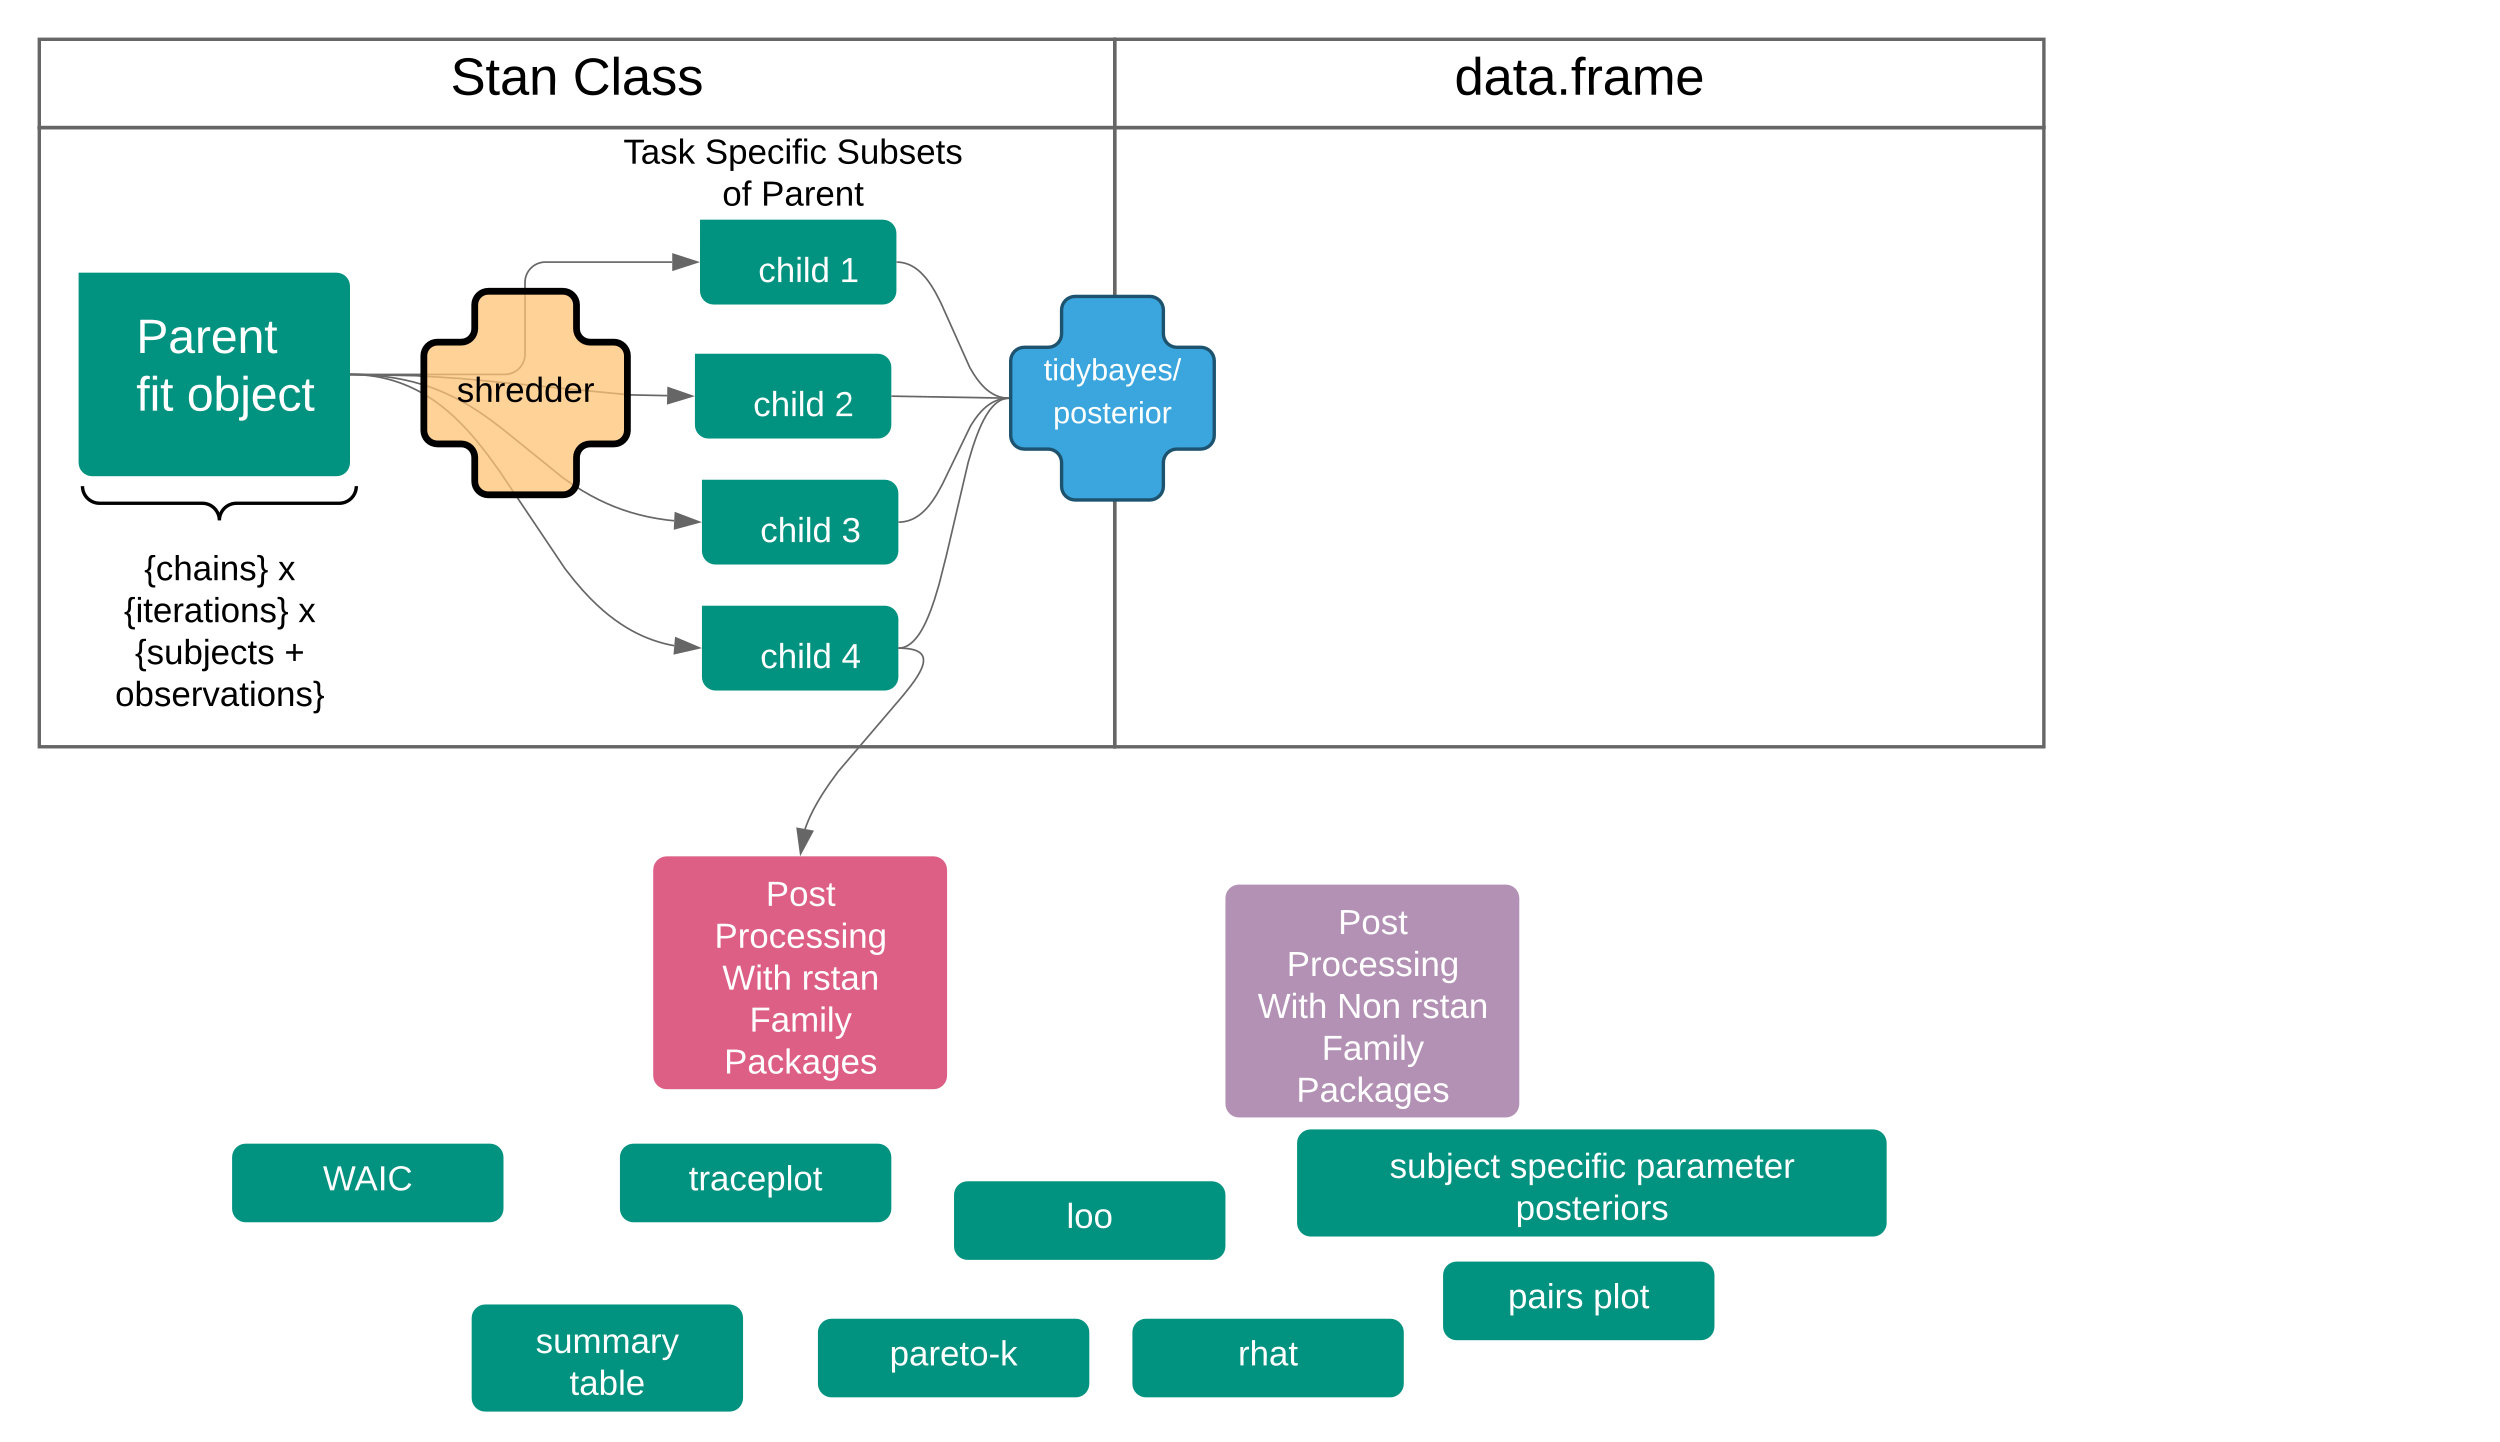 <svg xmlns="http://www.w3.org/2000/svg" xmlns:xlink="http://www.w3.org/1999/xlink" xmlns:lucid="lucid" width="1473.87" height="849.87"><g transform="translate(0 0)" lucid:page-tab-id="m-5o7ONTd-nK"><path d="M0 0h1473.87v849.87H0z" fill="#fff"/><path d="M23.17 75.22V23.17h634v52.05z" stroke="#666" stroke-width="2" fill-opacity="0"/><path d="M657.17 23.17h547.8v52.05h-547.8z" stroke="#666" stroke-width="2" fill-opacity="0"/><path d="M657.17 440.27h-634V75.22h634z" stroke="#666" stroke-width="2" fill="none"/><path d="M1204.96 75.22v365.05h-547.8V75.22z" stroke="#666" stroke-width="2" fill="none"/><use xlink:href="#a" transform="matrix(1,0,0,1,23.172,23.172) translate(242.475 32.675)"/><use xlink:href="#b" transform="matrix(1,0,0,1,23.172,23.172) translate(314.513 32.675)"/><use xlink:href="#c" transform="matrix(1,0,0,1,657.17,23.172) translate(200.332 32.675)"/><path d="M46.34 160.75h152c4.42 0 8 3.58 8 8v104c0 4.42-3.58 8-8 8h-144c-4.4 0-8-3.58-8-8zm16 0v120m-16-104h160" stroke="#000" stroke-opacity="0" stroke-width="2" fill="#019280"/><use xlink:href="#d" transform="matrix(1,0,0,1,67.345,181.75) translate(12.977 26.365)"/><use xlink:href="#e" transform="matrix(1,0,0,1,67.345,181.75) translate(12.977 60.351)"/><use xlink:href="#f" transform="matrix(1,0,0,1,67.345,181.75) translate(42.794 60.351)"/><g fill="none"><path d="M56.62 416.98c-4.42 0-8-3.58-8-8V294.6c0-4.4 3.58-8 8-8h145.45c4.42 0 8 3.6 8 8V409c0 4.42-3.58 8-8 8z"/><path d="M210.07 286.6c0 5.58-4.52 10.1-10.1 10.1h-60.54c-5.57 0-10.1 4.52-10.1 10.1 0-5.58-4.5-10.1-10.08-10.1H58.7c-5.56 0-10.08-4.52-10.08-10.1" stroke="#000" stroke-width="2"/></g><use xlink:href="#g" transform="matrix(1,0,0,1,53.62,321.88) translate(31.4 20.186)"/><use xlink:href="#h" transform="matrix(1,0,0,1,53.62,321.88) translate(110.301 20.186)"/><use xlink:href="#i" transform="matrix(1,0,0,1,53.62,321.88) translate(19.442 44.903)"/><use xlink:href="#h" transform="matrix(1,0,0,1,53.62,321.88) translate(122.259 44.903)"/><use xlink:href="#j" transform="matrix(1,0,0,1,53.62,321.88) translate(25.965 69.62)"/><use xlink:href="#k" transform="matrix(1,0,0,1,53.62,321.88) translate(114.02 69.62)"/><use xlink:href="#l" transform="matrix(1,0,0,1,53.62,321.88) translate(14.264 94.338)"/><path d="M136.83 682.25c0-4.42 3.58-8 8-8h144c4.42 0 8 3.58 8 8v30.34c0 4.4-3.58 8-8 8h-144c-4.42 0-8-3.6-8-8z" stroke="#000" stroke-opacity="0" stroke-width="2" fill="#019280"/><use xlink:href="#m" transform="matrix(1,0,0,1,141.828,679.249) translate(48.538 22.499)"/><path d="M365.48 682.25c0-4.42 3.58-8 8-8h144c4.42 0 8 3.58 8 8v30.34c0 4.4-3.58 8-8 8h-144c-4.42 0-8-3.6-8-8z" stroke="#000" stroke-opacity="0" stroke-width="2" fill="#019280"/><use xlink:href="#n" transform="matrix(1,0,0,1,370.479,679.249) translate(35.578 22.499)"/><path d="M667.6 785.46c0-4.42 3.57-8 8-8h144c4.4 0 8 3.58 8 8v30.34c0 4.42-3.6 8-8 8h-144c-4.43 0-8-3.58-8-8z" stroke="#000" stroke-opacity="0" stroke-width="2" fill="#019280"/><use xlink:href="#o" transform="matrix(1,0,0,1,672.585,782.456) translate(57.292 22.499)"/><path d="M482.2 785.46c0-4.42 3.6-8 8-8h144c4.42 0 8 3.58 8 8v30.34c0 4.42-3.58 8-8 8h-144c-4.4 0-8-3.58-8-8z" stroke="#000" stroke-opacity="0" stroke-width="2" fill="#019280"/><use xlink:href="#p" transform="matrix(1,0,0,1,487.206,782.456) translate(37.295 22.499)"/><path d="M562.45 704.42c0-4.42 3.58-8 8-8h144c4.42 0 8 3.58 8 8v30.35c0 4.4-3.58 8-8 8h-144c-4.42 0-8-3.6-8-8z" stroke="#000" stroke-opacity="0" stroke-width="2" fill="#019280"/><use xlink:href="#q" transform="matrix(1,0,0,1,567.45,701.422) translate(61.297 22.499)"/><path d="M850.76 751.77c0-4.42 3.58-8 8-8h144c4.42 0 8 3.58 8 8v30.34c0 4.43-3.58 8-8 8h-144c-4.42 0-8-3.57-8-8z" stroke="#000" stroke-opacity="0" stroke-width="2" fill="#019280"/><use xlink:href="#r" transform="matrix(1,0,0,1,855.757,748.766) translate(33.318 22.499)"/><use xlink:href="#s" transform="matrix(1,0,0,1,855.757,748.766) translate(83.554 22.499)"/><path d="M764.7 673.85c0-4.42 3.57-8 8-8h331.57c4.42 0 8 3.58 8 8V721c0 4.4-3.58 8-8 8H772.7c-4.43 0-8-3.6-8-8z" stroke="#000" stroke-opacity="0" stroke-width="2" fill="#019280"/><use xlink:href="#t" transform="matrix(1,0,0,1,769.687,670.851) translate(49.591 23.561)"/><use xlink:href="#u" transform="matrix(1,0,0,1,769.687,670.851) translate(120.481 23.561)"/><use xlink:href="#v" transform="matrix(1,0,0,1,769.687,670.851) translate(194.747 23.561)"/><use xlink:href="#w" transform="matrix(1,0,0,1,769.687,670.851) translate(123.885 48.278)"/><path d="M412.7 129.52h107.78c4.42 0 8 3.58 8 8v34c0 4.42-3.58 8-8 8h-99.8c-4.4 0-8-3.58-8-8zm11.57 0v50M412.7 141.1h115.78" stroke="#000" stroke-opacity="0" stroke-width="2" fill="#019280"/><use xlink:href="#x" transform="matrix(1,0,0,1,429.268,146.096) translate(17.805 20.186)"/><use xlink:href="#y" transform="matrix(1,0,0,1,429.268,146.096) translate(65.752 20.186)"/><path d="M409.7 208.55h107.78c4.42 0 8 3.58 8 8v34c0 4.42-3.58 8-8 8h-99.8c-4.4 0-8-3.58-8-8zm11.57 0v50m-11.58-38.42h115.78" stroke="#000" stroke-opacity="0" stroke-width="2" fill="#019280"/><use xlink:href="#x" transform="matrix(1,0,0,1,426.269,225.13) translate(17.805 20.186)"/><use xlink:href="#z" transform="matrix(1,0,0,1,426.269,225.13) translate(65.752 20.186)"/><path d="M413.83 282.83h107.8c4.4 0 8 3.58 8 8v34c0 4.42-3.6 8-8 8h-99.8c-4.42 0-8-3.58-8-8zm11.58 0v50m-11.57-38.42h115.8" stroke="#000" stroke-opacity="0" stroke-width="2" fill="#019280"/><use xlink:href="#x" transform="matrix(1,0,0,1,430.408,299.405) translate(17.805 20.186)"/><use xlink:href="#A" transform="matrix(1,0,0,1,430.408,299.405) translate(65.752 20.186)"/><path d="M347.6 75.95c0-4.42 3.57-8 8-8h224c4.4 0 8 3.58 8 8v47.14c0 4.4-3.6 8-8 8h-224c-4.43 0-8-3.6-8-8z" stroke="#000" stroke-opacity="0" stroke-width="2" fill="#fff" fill-opacity="0"/><use xlink:href="#B" transform="matrix(1,0,0,1,352.585,72.946) translate(14.958 23.561)"/><use xlink:href="#C" transform="matrix(1,0,0,1,352.585,72.946) translate(62.962 23.561)"/><use xlink:href="#D" transform="matrix(1,0,0,1,352.585,72.946) translate(140.661 23.561)"/><use xlink:href="#E" transform="matrix(1,0,0,1,352.585,72.946) translate(73.261 48.278)"/><use xlink:href="#F" transform="matrix(1,0,0,1,352.585,72.946) translate(96.147 48.278)"/><path d="M206.84 220.75h90.68c6.62 0 12-5.37 12-12v-42.23c0-6.63 5.37-12 12-12h74.8" stroke="#666" fill="none"/><path d="M206.86 221.25h-.52v-1h.52z" fill="#666"/><path d="M411.07 154.52l-14.26 4.63v-9.27z" stroke="#666" fill="#666"/><path d="M206.85 220.76l38.22.73 26.6 1.65 99.3 9.66 22.34.44" stroke="#666" fill="none"/><path d="M206.87 220.26l-.02 1h-.5v-1z" fill="#666"/><path d="M408.07 233.52l-14.35 4.36.18-9.27z" stroke="#666" fill="#666"/><path d="M206.85 220.76l6.9.14 6.77.43 6.26.65 5.83.86 5.5 1.05 5.2 1.2 5 1.4 4.86 1.58 4.73 1.76 4.68 1.97 4.7 2.23 4.8 2.5 5.03 2.9 5.42 3.45 6.18 4.3 8.1 6.16 34.67 28.06 6.18 4.3 5.42 3.44 5 2.9 4.8 2.5 4.72 2.22 4.68 1.98 4.74 1.76 4.84 1.57 5 1.4 5.22 1.22 5.5 1.04 5.82.86 4.07.42" stroke="#666" fill="none"/><path d="M206.87 220.26l-.02 1h-.5v-1z" fill="#666"/><path d="M412.2 307.75l-14.46 3.93.45-9.26z" stroke="#666" fill="#666"/><path d="M413.83 357.1h107.8c4.4 0 8 3.58 8 8v34c0 4.42-3.6 8-8 8h-99.8c-4.42 0-8-3.58-8-8zm11.58 0v50m-11.57-38.42h115.8" stroke="#000" stroke-opacity="0" stroke-width="2" fill="#019280"/><use xlink:href="#x" transform="matrix(1,0,0,1,430.408,373.681) translate(17.805 20.186)"/><use xlink:href="#G" transform="matrix(1,0,0,1,430.408,373.681) translate(65.752 20.186)"/><path d="M206.85 220.76l3.58.08 3.9.24 3.72.4 3.6.52 3.46.66 3.4.8 3.3.92 3.23 1.05 3.2 1.2 3.18 1.33 3.18 1.5 3.17 1.65 3.2 1.86 3.25 2.06 3.32 2.3 3.42 2.6 3.55 2.95 3.73 3.36 3.98 3.9 4.34 4.62 4.85 5.62 5.68 7.2 7.47 10.3 38.54 57.4 5.68 7.2 4.85 5.63 4.33 4.62 3.98 3.9 3.74 3.37 3.55 2.93 3.42 2.6 3.32 2.3 3.25 2.07 3.2 1.85 3.18 1.66 3.16 1.5 3.18 1.33 3.2 1.2 3.24 1.05 3.3.92 3.38.8 2.47.46" stroke="#666" fill="none"/><path d="M206.87 220.26l-.02 1h-.5v-1z" fill="#666"/><path d="M412.22 381.96l-14.62 3.36.82-9.23z" stroke="#666" fill="#666"/><path d="M530.12 382.1l1.86.05 1.83.12 1.47.15 1.18.17.97.18.82.2.7.18.58.2.52.18.45.2.4.18.34.18.32.2.28.17.26.18.23.17.2.18.2.17.2.18.15.17.15.18.14.17.13.18.12.18.1.2.12.17.1.2.08.2.08.2.07.2.06.2.06.24.04.23.04.24.04.27.02.28V389.78l-.03.36-.04.4-.08.43-.1.47-.14.53-.18.6-.24.7-.3.78-.42.92-.55 1.1-.75 1.36-1.03 1.7-1.5 2.27-2.34 3.2-4.18 5.25-38.42 45.02-5.23 7.2-3.85 5.77-2.96 4.87-2.32 4.2-1.84 3.7-1.47 3.3-1.18 2.98-.68 1.92" stroke="#666" fill="none"/><path d="M530.14 381.6l-.02 1h-.5v-1z" fill="#666"/><path d="M472 503.26l-2-14.86 9.1 1.65z" stroke="#666" fill="#666"/><path d="M528.98 154.53l.75.03 1.2.1 1.17.2 1.13.24 1.12.33 1.1.4 1.12.47 1.13.57 1.15.68 1.2.8 1.23.95 1.3 1.14 1.4 1.4 1.54 1.7 1.7 2.15 1.94 2.82 2.34 3.9 3.13 6.04 17.2 38.4 2.35 3.9 1.95 2.82 1.7 2.16 1.52 1.7 1.4 1.4 1.3 1.13 1.25.95 1.2.8 1.14.68 1.12.57 1.12.48 1.1.4 1.13.32 1.14.25 1.17.18 1.2.1.76.04" stroke="#666" fill="none"/><path d="M529 154.04l-.02 1-.5-.02v-1zM594.86 234.25v1h-.5v-1z" fill="#666"/><path d="M525.98 233.56l68.38 1.18" stroke="#666" fill="none"/><path d="M526 233.06l-.02 1h-.5v-1zM594.86 234.25v1h-.52l.02-1z" fill="#666"/><path d="M530.12 307.8l.95-.02 1.38-.14 1.34-.23 1.28-.3 1.28-.42 1.27-.5 1.27-.6 1.3-.74 1.34-.88 1.4-1.06 1.48-1.3 1.6-1.6 1.78-2.05 2.02-2.7 2.43-3.72 3.27-5.9 16.7-34.58 2.44-3.73 2.02-2.7 1.77-2.03 1.6-1.62 1.5-1.3 1.4-1.06 1.33-.88 1.3-.73 1.27-.6 1.27-.5 1.28-.4 1.3-.33 1.33-.23 1.38-.14.96-.03" stroke="#666" fill="none"/><path d="M530.15 308.3l-.53.03v-1l.5-.02zM594.86 235.25h-.5v-1h.5z" fill="#666"/><path d="M530.12 382.1l.4-.03.43-.05.44-.06.42-.1.43-.1.44-.1.42-.15.45-.16.45-.2.45-.2.47-.25.48-.28.5-.32.5-.35.54-.4.55-.47.6-.52.6-.6.67-.7.7-.8.74-.95.82-1.1.9-1.35.96-1.6 1.1-2 1.22-2.47 1.4-3.18 1.68-4.23 2.04-5.9 2.7-8.95 4.44-17.56 12.8-54.62 2.7-8.97 2.04-5.9 1.67-4.2 1.4-3.2 1.24-2.47 1.1-2 .97-1.6.9-1.33.8-1.12.75-.95.7-.8.65-.7.6-.6.6-.53.55-.46.53-.4.5-.35.5-.3.5-.3.46-.23.46-.22.45-.2.45-.15.44-.14.43-.12.43-.1.43-.08.43-.06.44-.05.4-.04" stroke="#666" fill="none"/><path d="M530.14 382.6h-.52v-1h.5zM594.86 235.25h-.5v-1h.5z" fill="#666"/><path d="M278.07 777.06c0-4.42 3.58-8 8-8h144c4.42 0 8 3.58 8 8v47.14c0 4.42-3.58 8-8 8h-144c-4.42 0-8-3.58-8-8z" stroke="#000" stroke-opacity="0" stroke-width="2" fill="#019280"/><g><use xlink:href="#H" transform="matrix(1,0,0,1,283.068,774.057) translate(32.746 23.561)"/><use xlink:href="#I" transform="matrix(1,0,0,1,283.068,774.057) translate(52.715 48.278)"/></g><path d="M595.86 212.75c0-4.42 3.58-8 8-8h14c4.42 0 8-3.58 8-8v-14c0-4.42 3.58-8 8-8h44c4.42 0 8 3.58 8 8v14c0 4.42 3.58 8 8 8h14c4.42 0 8 3.58 8 8v44c0 4.42-3.58 8-8 8h-14c-4.42 0-8 3.58-8 8v14c0 4.42-3.58 8-8 8h-44c-4.42 0-8-3.58-8-8v-14c0-4.42-3.58-8-8-8h-14c-4.42 0-8-3.58-8-8z" stroke="#1d536f" stroke-width="2" fill="#3aa6dd"/><g><use xlink:href="#J" transform="matrix(1,0,0,1,595.862,174.752) translate(19.473 49.428)"/><use xlink:href="#K" transform="matrix(1,0,0,1,595.862,174.752) translate(25.031 74.764)"/></g><path d="M249.88 209.72c0-4.4 3.58-8 8-8h14c4.42 0 8-3.58 8-8v-14c0-4.4 3.58-8 8-8h44c4.42 0 8 3.6 8 8v14c0 4.42 3.58 8 8 8h14c4.42 0 8 3.6 8 8v44c0 4.42-3.58 8-8 8h-14c-4.42 0-8 3.6-8 8v14c0 4.42-3.58 8-8 8h-44c-4.42 0-8-3.58-8-8v-14c0-4.4-3.58-8-8-8h-14c-4.42 0-8-3.58-8-8z" stroke="#000" stroke-width="4" fill="#ffc374" fill-opacity=".75"/><g><use xlink:href="#L" transform="matrix(1,0,0,1,249.879,171.723) translate(19.434 65.186)"/></g><path d="M385.1 512.85c0-4.42 3.58-8 8-8h157.25c4.42 0 8 3.58 8 8v121.3c0 4.4-3.58 8-8 8H393.1c-4.42 0-8-3.6-8-8z" stroke="#000" stroke-opacity="0" stroke-width="2" fill="#de5f85"/><g><use xlink:href="#M" transform="matrix(1,0,0,1,390.094,509.852) translate(61.402 24.186)"/><use xlink:href="#N" transform="matrix(1,0,0,1,390.094,509.852) translate(31.135 48.903)"/><use xlink:href="#O" transform="matrix(1,0,0,1,390.094,509.852) translate(35.741 73.62)"/><use xlink:href="#P" transform="matrix(1,0,0,1,390.094,509.852) translate(82.544 73.62)"/><use xlink:href="#Q" transform="matrix(1,0,0,1,390.094,509.852) translate(51.79 98.338)"/><use xlink:href="#R" transform="matrix(1,0,0,1,390.094,509.852) translate(36.8 123.055)"/></g><path d="M722.45 529.5c0-4.4 3.58-8 8-8H887.7c4.43 0 8 3.6 8 8v121.3c0 4.42-3.57 8-8 8H730.46c-4.42 0-8-3.58-8-8z" stroke="#000" stroke-opacity="0" stroke-width="2" fill="#b391b5"/><g><use xlink:href="#M" transform="matrix(1,0,0,1,727.45,526.507) translate(61.402 24.186)"/><use xlink:href="#N" transform="matrix(1,0,0,1,727.45,526.507) translate(31.135 48.903)"/><use xlink:href="#O" transform="matrix(1,0,0,1,727.45,526.507) translate(14.028 73.62)"/><use xlink:href="#S" transform="matrix(1,0,0,1,727.45,526.507) translate(60.83 73.62)"/><use xlink:href="#P" transform="matrix(1,0,0,1,727.45,526.507) translate(104.257 73.62)"/><use xlink:href="#Q" transform="matrix(1,0,0,1,727.45,526.507) translate(51.79 98.338)"/><use xlink:href="#R" transform="matrix(1,0,0,1,727.45,526.507) translate(36.8 123.055)"/></g><defs><path d="M185-189c-5-48-123-54-124 2 14 75 158 14 163 119 3 78-121 87-175 55-17-10-28-26-33-46l33-7c5 56 141 63 141-1 0-78-155-14-162-118-5-82 145-84 179-34 5 7 8 16 11 25" id="T"/><path d="M59-47c-2 24 18 29 38 22v24C64 9 27 4 27-40v-127H5v-23h24l9-43h21v43h35v23H59v120" id="U"/><path d="M141-36C126-15 110 5 73 4 37 3 15-17 15-53c-1-64 63-63 125-63 3-35-9-54-41-54-24 1-41 7-42 31l-33-3c5-37 33-52 76-52 45 0 72 20 72 64v82c-1 20 7 32 28 27v20c-31 9-61-2-59-35zM48-53c0 20 12 33 32 33 41-3 63-29 60-74-43 2-92-5-92 41" id="V"/><path d="M117-194c89-4 53 116 60 194h-32v-121c0-31-8-49-39-48C34-167 62-67 57 0H25l-1-190h30c1 10-1 24 2 32 11-22 29-35 61-36" id="W"/><g id="a"><use transform="matrix(0.086,0,0,0.086,0,0)" xlink:href="#T"/><use transform="matrix(0.086,0,0,0.086,20.582,0)" xlink:href="#U"/><use transform="matrix(0.086,0,0,0.086,29.158,0)" xlink:href="#V"/><use transform="matrix(0.086,0,0,0.086,46.31,0)" xlink:href="#W"/></g><path d="M212-179c-10-28-35-45-73-45-59 0-87 40-87 99 0 60 29 101 89 101 43 0 62-24 78-52l27 14C228-24 195 4 139 4 59 4 22-46 18-125c-6-104 99-153 187-111 19 9 31 26 39 46" id="X"/><path d="M24 0v-261h32V0H24" id="Y"/><path d="M135-143c-3-34-86-38-87 0 15 53 115 12 119 90S17 21 10-45l28-5c4 36 97 45 98 0-10-56-113-15-118-90-4-57 82-63 122-42 12 7 21 19 24 35" id="Z"/><g id="b"><use transform="matrix(0.086,0,0,0.086,0,0)" xlink:href="#X"/><use transform="matrix(0.086,0,0,0.086,22.212,0)" xlink:href="#Y"/><use transform="matrix(0.086,0,0,0.086,28.987,0)" xlink:href="#V"/><use transform="matrix(0.086,0,0,0.086,46.139,0)" xlink:href="#Z"/><use transform="matrix(0.086,0,0,0.086,61.576,0)" xlink:href="#Z"/></g><path d="M85-194c31 0 48 13 60 33l-1-100h32l1 261h-30c-2-10 0-23-3-31C134-8 116 4 85 4 32 4 16-35 15-94c0-66 23-100 70-100zm9 24c-40 0-46 34-46 75 0 40 6 74 45 74 42 0 51-32 51-76 0-42-9-74-50-73" id="aa"/><path d="M33 0v-38h34V0H33" id="ab"/><path d="M101-234c-31-9-42 10-38 44h38v23H63V0H32v-167H5v-23h27c-7-52 17-82 69-68v24" id="ac"/><path d="M114-163C36-179 61-72 57 0H25l-1-190h30c1 12-1 29 2 39 6-27 23-49 58-41v29" id="ad"/><path d="M210-169c-67 3-38 105-44 169h-31v-121c0-29-5-50-35-48C34-165 62-65 56 0H25l-1-190h30c1 10-1 24 2 32 10-44 99-50 107 0 11-21 27-35 58-36 85-2 47 119 55 194h-31v-121c0-29-5-49-35-48" id="ae"/><path d="M100-194c63 0 86 42 84 106H49c0 40 14 67 53 68 26 1 43-12 49-29l28 8c-11 28-37 45-77 45C44 4 14-33 15-96c1-61 26-98 85-98zm52 81c6-60-76-77-97-28-3 7-6 17-6 28h103" id="af"/><g id="c"><use transform="matrix(0.086,0,0,0.086,0,0)" xlink:href="#aa"/><use transform="matrix(0.086,0,0,0.086,17.152,0)" xlink:href="#V"/><use transform="matrix(0.086,0,0,0.086,34.304,0)" xlink:href="#U"/><use transform="matrix(0.086,0,0,0.086,42.88,0)" xlink:href="#V"/><use transform="matrix(0.086,0,0,0.086,60.032,0)" xlink:href="#ab"/><use transform="matrix(0.086,0,0,0.086,68.608,0)" xlink:href="#ac"/><use transform="matrix(0.086,0,0,0.086,77.184,0)" xlink:href="#ad"/><use transform="matrix(0.086,0,0,0.086,87.389,0)" xlink:href="#V"/><use transform="matrix(0.086,0,0,0.086,104.541,0)" xlink:href="#ae"/><use transform="matrix(0.086,0,0,0.086,130.183,0)" xlink:href="#af"/></g><path fill="#fff" d="M30-248c87 1 191-15 191 75 0 78-77 80-158 76V0H30v-248zm33 125c57 0 124 11 124-50 0-59-68-47-124-48v98" id="ag"/><path fill="#fff" d="M141-36C126-15 110 5 73 4 37 3 15-17 15-53c-1-64 63-63 125-63 3-35-9-54-41-54-24 1-41 7-42 31l-33-3c5-37 33-52 76-52 45 0 72 20 72 64v82c-1 20 7 32 28 27v20c-31 9-61-2-59-35zM48-53c0 20 12 33 32 33 41-3 63-29 60-74-43 2-92-5-92 41" id="ah"/><path fill="#fff" d="M114-163C36-179 61-72 57 0H25l-1-190h30c1 12-1 29 2 39 6-27 23-49 58-41v29" id="ai"/><path fill="#fff" d="M100-194c63 0 86 42 84 106H49c0 40 14 67 53 68 26 1 43-12 49-29l28 8c-11 28-37 45-77 45C44 4 14-33 15-96c1-61 26-98 85-98zm52 81c6-60-76-77-97-28-3 7-6 17-6 28h103" id="aj"/><path fill="#fff" d="M117-194c89-4 53 116 60 194h-32v-121c0-31-8-49-39-48C34-167 62-67 57 0H25l-1-190h30c1 10-1 24 2 32 11-22 29-35 61-36" id="ak"/><path fill="#fff" d="M59-47c-2 24 18 29 38 22v24C64 9 27 4 27-40v-127H5v-23h24l9-43h21v43h35v23H59v120" id="al"/><g id="d"><use transform="matrix(0.079,0,0,0.079,0,0)" xlink:href="#ag"/><use transform="matrix(0.079,0,0,0.079,18.881,0)" xlink:href="#ah"/><use transform="matrix(0.079,0,0,0.079,34.615,0)" xlink:href="#ai"/><use transform="matrix(0.079,0,0,0.079,43.977,0)" xlink:href="#aj"/><use transform="matrix(0.079,0,0,0.079,59.712,0)" xlink:href="#ak"/><use transform="matrix(0.079,0,0,0.079,75.446,0)" xlink:href="#al"/></g><path fill="#fff" d="M101-234c-31-9-42 10-38 44h38v23H63V0H32v-167H5v-23h27c-7-52 17-82 69-68v24" id="am"/><path fill="#fff" d="M24-231v-30h32v30H24zM24 0v-190h32V0H24" id="an"/><g id="e"><use transform="matrix(0.079,0,0,0.079,0,0)" xlink:href="#am"/><use transform="matrix(0.079,0,0,0.079,7.867,0)" xlink:href="#an"/><use transform="matrix(0.079,0,0,0.079,14.082,0)" xlink:href="#al"/></g><path fill="#fff" d="M100-194c62-1 85 37 85 99 1 63-27 99-86 99S16-35 15-95c0-66 28-99 85-99zM99-20c44 1 53-31 53-75 0-43-8-75-51-75s-53 32-53 75 10 74 51 75" id="ao"/><path fill="#fff" d="M115-194c53 0 69 39 70 98 0 66-23 100-70 100C84 3 66-7 56-30L54 0H23l1-261h32v101c10-23 28-34 59-34zm-8 174c40 0 45-34 45-75 0-40-5-75-45-74-42 0-51 32-51 76 0 43 10 73 51 73" id="ap"/><path fill="#fff" d="M24-231v-30h32v30H24zM-9 49c24 4 33-6 33-30v-209h32V24c2 40-23 58-65 49V49" id="aq"/><path fill="#fff" d="M96-169c-40 0-48 33-48 73s9 75 48 75c24 0 41-14 43-38l32 2c-6 37-31 61-74 61-59 0-76-41-82-99-10-93 101-131 147-64 4 7 5 14 7 22l-32 3c-4-21-16-35-41-35" id="ar"/><g id="f"><use transform="matrix(0.079,0,0,0.079,0,0)" xlink:href="#ao"/><use transform="matrix(0.079,0,0,0.079,15.734,0)" xlink:href="#ap"/><use transform="matrix(0.079,0,0,0.079,31.469,0)" xlink:href="#aq"/><use transform="matrix(0.079,0,0,0.079,37.684,0)" xlink:href="#aj"/><use transform="matrix(0.079,0,0,0.079,53.418,0)" xlink:href="#ar"/><use transform="matrix(0.079,0,0,0.079,67.579,0)" xlink:href="#al"/></g><path d="M39-94c74 12-11 154 75 146v23c-44 4-70-10-70-52C44-23 55-84 6-82v-22c81 4-7-162 84-157h24v23c-82-15-2 131-75 144" id="as"/><path d="M96-169c-40 0-48 33-48 73s9 75 48 75c24 0 41-14 43-38l32 2c-6 37-31 61-74 61-59 0-76-41-82-99-10-93 101-131 147-64 4 7 5 14 7 22l-32 3c-4-21-16-35-41-35" id="at"/><path d="M106-169C34-169 62-67 57 0H25v-261h32l-1 103c12-21 28-36 61-36 89 0 53 116 60 194h-32v-121c2-32-8-49-39-48" id="au"/><path d="M24-231v-30h32v30H24zM24 0v-190h32V0H24" id="av"/><path d="M76-40C78 24 84 88 6 75V52C86 64 9-79 80-94c-40-6-34-59-34-106 1-29-11-41-40-38v-23c44-4 70 10 70 52 0 47-12 108 38 105v22c-26 1-39 14-38 42" id="aw"/><g id="g"><use transform="matrix(0.057,0,0,0.057,0,0)" xlink:href="#as"/><use transform="matrix(0.057,0,0,0.057,6.866,0)" xlink:href="#at"/><use transform="matrix(0.057,0,0,0.057,17.165,0)" xlink:href="#au"/><use transform="matrix(0.057,0,0,0.057,28.608,0)" xlink:href="#V"/><use transform="matrix(0.057,0,0,0.057,40.051,0)" xlink:href="#av"/><use transform="matrix(0.057,0,0,0.057,44.571,0)" xlink:href="#W"/><use transform="matrix(0.057,0,0,0.057,56.014,0)" xlink:href="#Z"/><use transform="matrix(0.057,0,0,0.057,66.313,0)" xlink:href="#aw"/></g><path d="M141 0L90-78 38 0H4l68-98-65-92h35l48 74 47-74h35l-64 92 68 98h-35" id="ax"/><use transform="matrix(0.057,0,0,0.057,0,0)" xlink:href="#ax" id="h"/><path d="M100-194c62-1 85 37 85 99 1 63-27 99-86 99S16-35 15-95c0-66 28-99 85-99zM99-20c44 1 53-31 53-75 0-43-8-75-51-75s-53 32-53 75 10 74 51 75" id="ay"/><g id="i"><use transform="matrix(0.057,0,0,0.057,0,0)" xlink:href="#as"/><use transform="matrix(0.057,0,0,0.057,6.866,0)" xlink:href="#av"/><use transform="matrix(0.057,0,0,0.057,11.386,0)" xlink:href="#U"/><use transform="matrix(0.057,0,0,0.057,17.107,0)" xlink:href="#af"/><use transform="matrix(0.057,0,0,0.057,28.551,0)" xlink:href="#ad"/><use transform="matrix(0.057,0,0,0.057,35.359,0)" xlink:href="#V"/><use transform="matrix(0.057,0,0,0.057,46.802,0)" xlink:href="#U"/><use transform="matrix(0.057,0,0,0.057,52.524,0)" xlink:href="#av"/><use transform="matrix(0.057,0,0,0.057,57.044,0)" xlink:href="#ay"/><use transform="matrix(0.057,0,0,0.057,68.487,0)" xlink:href="#W"/><use transform="matrix(0.057,0,0,0.057,79.93,0)" xlink:href="#Z"/><use transform="matrix(0.057,0,0,0.057,90.229,0)" xlink:href="#aw"/></g><path d="M84 4C-5 8 30-112 23-190h32v120c0 31 7 50 39 49 72-2 45-101 50-169h31l1 190h-30c-1-10 1-25-2-33-11 22-28 36-60 37" id="az"/><path d="M115-194c53 0 69 39 70 98 0 66-23 100-70 100C84 3 66-7 56-30L54 0H23l1-261h32v101c10-23 28-34 59-34zm-8 174c40 0 45-34 45-75 0-40-5-75-45-74-42 0-51 32-51 76 0 43 10 73 51 73" id="aA"/><path d="M24-231v-30h32v30H24zM-9 49c24 4 33-6 33-30v-209h32V24c2 40-23 58-65 49V49" id="aB"/><g id="j"><use transform="matrix(0.057,0,0,0.057,0,0)" xlink:href="#as"/><use transform="matrix(0.057,0,0,0.057,6.866,0)" xlink:href="#Z"/><use transform="matrix(0.057,0,0,0.057,17.165,0)" xlink:href="#az"/><use transform="matrix(0.057,0,0,0.057,28.608,0)" xlink:href="#aA"/><use transform="matrix(0.057,0,0,0.057,40.051,0)" xlink:href="#aB"/><use transform="matrix(0.057,0,0,0.057,44.571,0)" xlink:href="#af"/><use transform="matrix(0.057,0,0,0.057,56.014,0)" xlink:href="#at"/><use transform="matrix(0.057,0,0,0.057,66.313,0)" xlink:href="#U"/><use transform="matrix(0.057,0,0,0.057,72.034,0)" xlink:href="#Z"/></g><path d="M118-107v75H92v-75H18v-26h74v-75h26v75h74v26h-74" id="aC"/><use transform="matrix(0.057,0,0,0.057,0,0)" xlink:href="#aC" id="k"/><path d="M108 0H70L1-190h34L89-25l56-165h34" id="aD"/><g id="l"><use transform="matrix(0.057,0,0,0.057,0,0)" xlink:href="#ay"/><use transform="matrix(0.057,0,0,0.057,11.443,0)" xlink:href="#aA"/><use transform="matrix(0.057,0,0,0.057,22.886,0)" xlink:href="#Z"/><use transform="matrix(0.057,0,0,0.057,33.185,0)" xlink:href="#af"/><use transform="matrix(0.057,0,0,0.057,44.628,0)" xlink:href="#ad"/><use transform="matrix(0.057,0,0,0.057,51.437,0)" xlink:href="#aD"/><use transform="matrix(0.057,0,0,0.057,61.736,0)" xlink:href="#V"/><use transform="matrix(0.057,0,0,0.057,73.179,0)" xlink:href="#U"/><use transform="matrix(0.057,0,0,0.057,78.9,0)" xlink:href="#av"/><use transform="matrix(0.057,0,0,0.057,83.42,0)" xlink:href="#ay"/><use transform="matrix(0.057,0,0,0.057,94.864,0)" xlink:href="#W"/><use transform="matrix(0.057,0,0,0.057,106.307,0)" xlink:href="#Z"/><use transform="matrix(0.057,0,0,0.057,116.605,0)" xlink:href="#aw"/></g><path fill="#fff" d="M266 0h-40l-56-210L115 0H75L2-248h35L96-30l15-64 43-154h32l59 218 59-218h35" id="aE"/><path fill="#fff" d="M205 0l-28-72H64L36 0H1l101-248h38L239 0h-34zm-38-99l-47-123c-12 45-31 82-46 123h93" id="aF"/><path fill="#fff" d="M33 0v-248h34V0H33" id="aG"/><path fill="#fff" d="M212-179c-10-28-35-45-73-45-59 0-87 40-87 99 0 60 29 101 89 101 43 0 62-24 78-52l27 14C228-24 195 4 139 4 59 4 22-46 18-125c-6-104 99-153 187-111 19 9 31 26 39 46" id="aH"/><g id="m"><use transform="matrix(0.057,0,0,0.057,0,0)" xlink:href="#aE"/><use transform="matrix(0.057,0,0,0.057,18.652,0)" xlink:href="#aF"/><use transform="matrix(0.057,0,0,0.057,32.384,0)" xlink:href="#aG"/><use transform="matrix(0.057,0,0,0.057,38.106,0)" xlink:href="#aH"/></g><path fill="#fff" d="M115-194c55 1 70 41 70 98S169 2 115 4C84 4 66-9 55-30l1 105H24l-1-265h31l2 30c10-21 28-34 59-34zm-8 174c40 0 45-34 45-75s-6-73-45-74c-42 0-51 32-51 76 0 43 10 73 51 73" id="aI"/><path fill="#fff" d="M24 0v-261h32V0H24" id="aJ"/><g id="n"><use transform="matrix(0.057,0,0,0.057,0,0)" xlink:href="#al"/><use transform="matrix(0.057,0,0,0.057,5.722,0)" xlink:href="#ai"/><use transform="matrix(0.057,0,0,0.057,12.53,0)" xlink:href="#ah"/><use transform="matrix(0.057,0,0,0.057,23.973,0)" xlink:href="#ar"/><use transform="matrix(0.057,0,0,0.057,34.272,0)" xlink:href="#aj"/><use transform="matrix(0.057,0,0,0.057,45.715,0)" xlink:href="#aI"/><use transform="matrix(0.057,0,0,0.057,57.158,0)" xlink:href="#aJ"/><use transform="matrix(0.057,0,0,0.057,61.678,0)" xlink:href="#ao"/><use transform="matrix(0.057,0,0,0.057,73.122,0)" xlink:href="#al"/></g><path fill="#fff" d="M106-169C34-169 62-67 57 0H25v-261h32l-1 103c12-21 28-36 61-36 89 0 53 116 60 194h-32v-121c2-32-8-49-39-48" id="aK"/><g id="o"><use transform="matrix(0.057,0,0,0.057,0,0)" xlink:href="#ai"/><use transform="matrix(0.057,0,0,0.057,6.809,0)" xlink:href="#aK"/><use transform="matrix(0.057,0,0,0.057,18.252,0)" xlink:href="#ah"/><use transform="matrix(0.057,0,0,0.057,29.695,0)" xlink:href="#al"/></g><path fill="#fff" d="M16-82v-28h88v28H16" id="aL"/><path fill="#fff" d="M143 0L79-87 56-68V0H24v-261h32v163l83-92h37l-77 82L181 0h-38" id="aM"/><g id="p"><use transform="matrix(0.057,0,0,0.057,0,0)" xlink:href="#aI"/><use transform="matrix(0.057,0,0,0.057,11.443,0)" xlink:href="#ah"/><use transform="matrix(0.057,0,0,0.057,22.886,0)" xlink:href="#ai"/><use transform="matrix(0.057,0,0,0.057,29.695,0)" xlink:href="#aj"/><use transform="matrix(0.057,0,0,0.057,41.138,0)" xlink:href="#al"/><use transform="matrix(0.057,0,0,0.057,46.86,0)" xlink:href="#ao"/><use transform="matrix(0.057,0,0,0.057,58.303,0)" xlink:href="#aL"/><use transform="matrix(0.057,0,0,0.057,65.111,0)" xlink:href="#aM"/></g><g id="q"><use transform="matrix(0.057,0,0,0.057,0,0)" xlink:href="#aJ"/><use transform="matrix(0.057,0,0,0.057,4.52,0)" xlink:href="#ao"/><use transform="matrix(0.057,0,0,0.057,15.963,0)" xlink:href="#ao"/></g><path fill="#fff" d="M135-143c-3-34-86-38-87 0 15 53 115 12 119 90S17 21 10-45l28-5c4 36 97 45 98 0-10-56-113-15-118-90-4-57 82-63 122-42 12 7 21 19 24 35" id="aN"/><g id="r"><use transform="matrix(0.057,0,0,0.057,0,0)" xlink:href="#aI"/><use transform="matrix(0.057,0,0,0.057,11.443,0)" xlink:href="#ah"/><use transform="matrix(0.057,0,0,0.057,22.886,0)" xlink:href="#an"/><use transform="matrix(0.057,0,0,0.057,27.406,0)" xlink:href="#ai"/><use transform="matrix(0.057,0,0,0.057,34.215,0)" xlink:href="#aN"/></g><g id="s"><use transform="matrix(0.057,0,0,0.057,0,0)" xlink:href="#aI"/><use transform="matrix(0.057,0,0,0.057,11.443,0)" xlink:href="#aJ"/><use transform="matrix(0.057,0,0,0.057,15.963,0)" xlink:href="#ao"/><use transform="matrix(0.057,0,0,0.057,27.406,0)" xlink:href="#al"/></g><path fill="#fff" d="M84 4C-5 8 30-112 23-190h32v120c0 31 7 50 39 49 72-2 45-101 50-169h31l1 190h-30c-1-10 1-25-2-33-11 22-28 36-60 37" id="aO"/><g id="t"><use transform="matrix(0.057,0,0,0.057,0,0)" xlink:href="#aN"/><use transform="matrix(0.057,0,0,0.057,10.299,0)" xlink:href="#aO"/><use transform="matrix(0.057,0,0,0.057,21.742,0)" xlink:href="#ap"/><use transform="matrix(0.057,0,0,0.057,33.185,0)" xlink:href="#aq"/><use transform="matrix(0.057,0,0,0.057,37.705,0)" xlink:href="#aj"/><use transform="matrix(0.057,0,0,0.057,49.148,0)" xlink:href="#ar"/><use transform="matrix(0.057,0,0,0.057,59.447,0)" xlink:href="#al"/></g><g id="u"><use transform="matrix(0.057,0,0,0.057,0,0)" xlink:href="#aN"/><use transform="matrix(0.057,0,0,0.057,10.299,0)" xlink:href="#aI"/><use transform="matrix(0.057,0,0,0.057,21.742,0)" xlink:href="#aj"/><use transform="matrix(0.057,0,0,0.057,33.185,0)" xlink:href="#ar"/><use transform="matrix(0.057,0,0,0.057,43.484,0)" xlink:href="#an"/><use transform="matrix(0.057,0,0,0.057,48.004,0)" xlink:href="#am"/><use transform="matrix(0.057,0,0,0.057,53.725,0)" xlink:href="#an"/><use transform="matrix(0.057,0,0,0.057,58.246,0)" xlink:href="#ar"/></g><path fill="#fff" d="M210-169c-67 3-38 105-44 169h-31v-121c0-29-5-50-35-48C34-165 62-65 56 0H25l-1-190h30c1 10-1 24 2 32 10-44 99-50 107 0 11-21 27-35 58-36 85-2 47 119 55 194h-31v-121c0-29-5-49-35-48" id="aP"/><g id="v"><use transform="matrix(0.057,0,0,0.057,0,0)" xlink:href="#aI"/><use transform="matrix(0.057,0,0,0.057,11.443,0)" xlink:href="#ah"/><use transform="matrix(0.057,0,0,0.057,22.886,0)" xlink:href="#ai"/><use transform="matrix(0.057,0,0,0.057,29.695,0)" xlink:href="#ah"/><use transform="matrix(0.057,0,0,0.057,41.138,0)" xlink:href="#aP"/><use transform="matrix(0.057,0,0,0.057,58.246,0)" xlink:href="#aj"/><use transform="matrix(0.057,0,0,0.057,69.689,0)" xlink:href="#al"/><use transform="matrix(0.057,0,0,0.057,75.41,0)" xlink:href="#aj"/><use transform="matrix(0.057,0,0,0.057,86.853,0)" xlink:href="#ai"/></g><g id="w"><use transform="matrix(0.057,0,0,0.057,0,0)" xlink:href="#aI"/><use transform="matrix(0.057,0,0,0.057,11.443,0)" xlink:href="#ao"/><use transform="matrix(0.057,0,0,0.057,22.886,0)" xlink:href="#aN"/><use transform="matrix(0.057,0,0,0.057,33.185,0)" xlink:href="#al"/><use transform="matrix(0.057,0,0,0.057,38.907,0)" xlink:href="#aj"/><use transform="matrix(0.057,0,0,0.057,50.35,0)" xlink:href="#ai"/><use transform="matrix(0.057,0,0,0.057,57.158,0)" xlink:href="#an"/><use transform="matrix(0.057,0,0,0.057,61.678,0)" xlink:href="#ao"/><use transform="matrix(0.057,0,0,0.057,73.122,0)" xlink:href="#ai"/><use transform="matrix(0.057,0,0,0.057,79.93,0)" xlink:href="#aN"/></g><path fill="#fff" d="M85-194c31 0 48 13 60 33l-1-100h32l1 261h-30c-2-10 0-23-3-31C134-8 116 4 85 4 32 4 16-35 15-94c0-66 23-100 70-100zm9 24c-40 0-46 34-46 75 0 40 6 74 45 74 42 0 51-32 51-76 0-42-9-74-50-73" id="aQ"/><g id="x"><use transform="matrix(0.057,0,0,0.057,0,0)" xlink:href="#ar"/><use transform="matrix(0.057,0,0,0.057,10.299,0)" xlink:href="#aK"/><use transform="matrix(0.057,0,0,0.057,21.742,0)" xlink:href="#an"/><use transform="matrix(0.057,0,0,0.057,26.262,0)" xlink:href="#aJ"/><use transform="matrix(0.057,0,0,0.057,30.782,0)" xlink:href="#aQ"/></g><path fill="#fff" d="M27 0v-27h64v-190l-56 39v-29l58-41h29v221h61V0H27" id="aR"/><use transform="matrix(0.057,0,0,0.057,0,0)" xlink:href="#aR" id="y"/><path fill="#fff" d="M101-251c82-7 93 87 43 132L82-64C71-53 59-42 53-27h129V0H18c2-99 128-94 128-182 0-28-16-43-45-43s-46 15-49 41l-32-3c6-41 34-60 81-64" id="aS"/><use transform="matrix(0.057,0,0,0.057,0,0)" xlink:href="#aS" id="z"/><path fill="#fff" d="M126-127c33 6 58 20 58 59 0 88-139 92-164 29-3-8-5-16-6-25l32-3c6 27 21 44 54 44 32 0 52-15 52-46 0-38-36-46-79-43v-28c39 1 72-4 72-42 0-27-17-43-46-43-28 0-47 15-49 41l-32-3c6-42 35-63 81-64 48-1 79 21 79 65 0 36-21 52-52 59" id="aT"/><use transform="matrix(0.057,0,0,0.057,0,0)" xlink:href="#aT" id="A"/><path d="M127-220V0H93v-220H8v-28h204v28h-85" id="aU"/><path d="M143 0L79-87 56-68V0H24v-261h32v163l83-92h37l-77 82L181 0h-38" id="aV"/><g id="B"><use transform="matrix(0.057,0,0,0.057,0,0)" xlink:href="#aU"/><use transform="matrix(0.057,0,0,0.057,10.242,0)" xlink:href="#V"/><use transform="matrix(0.057,0,0,0.057,21.685,0)" xlink:href="#Z"/><use transform="matrix(0.057,0,0,0.057,31.984,0)" xlink:href="#aV"/></g><path d="M115-194c55 1 70 41 70 98S169 2 115 4C84 4 66-9 55-30l1 105H24l-1-265h31l2 30c10-21 28-34 59-34zm-8 174c40 0 45-34 45-75s-6-73-45-74c-42 0-51 32-51 76 0 43 10 73 51 73" id="aW"/><g id="C"><use transform="matrix(0.057,0,0,0.057,0,0)" xlink:href="#T"/><use transform="matrix(0.057,0,0,0.057,13.732,0)" xlink:href="#aW"/><use transform="matrix(0.057,0,0,0.057,25.175,0)" xlink:href="#af"/><use transform="matrix(0.057,0,0,0.057,36.618,0)" xlink:href="#at"/><use transform="matrix(0.057,0,0,0.057,46.917,0)" xlink:href="#av"/><use transform="matrix(0.057,0,0,0.057,51.437,0)" xlink:href="#ac"/><use transform="matrix(0.057,0,0,0.057,57.158,0)" xlink:href="#av"/><use transform="matrix(0.057,0,0,0.057,61.678,0)" xlink:href="#at"/></g><g id="D"><use transform="matrix(0.057,0,0,0.057,0,0)" xlink:href="#T"/><use transform="matrix(0.057,0,0,0.057,13.732,0)" xlink:href="#az"/><use transform="matrix(0.057,0,0,0.057,25.175,0)" xlink:href="#aA"/><use transform="matrix(0.057,0,0,0.057,36.618,0)" xlink:href="#Z"/><use transform="matrix(0.057,0,0,0.057,46.917,0)" xlink:href="#af"/><use transform="matrix(0.057,0,0,0.057,58.36,0)" xlink:href="#U"/><use transform="matrix(0.057,0,0,0.057,64.082,0)" xlink:href="#Z"/></g><g id="E"><use transform="matrix(0.057,0,0,0.057,0,0)" xlink:href="#ay"/><use transform="matrix(0.057,0,0,0.057,11.443,0)" xlink:href="#ac"/></g><path d="M30-248c87 1 191-15 191 75 0 78-77 80-158 76V0H30v-248zm33 125c57 0 124 11 124-50 0-59-68-47-124-48v98" id="aX"/><g id="F"><use transform="matrix(0.057,0,0,0.057,0,0)" xlink:href="#aX"/><use transform="matrix(0.057,0,0,0.057,13.732,0)" xlink:href="#V"/><use transform="matrix(0.057,0,0,0.057,25.175,0)" xlink:href="#ad"/><use transform="matrix(0.057,0,0,0.057,31.984,0)" xlink:href="#af"/><use transform="matrix(0.057,0,0,0.057,43.427,0)" xlink:href="#W"/><use transform="matrix(0.057,0,0,0.057,54.87,0)" xlink:href="#U"/></g><path fill="#fff" d="M155-56V0h-30v-56H8v-25l114-167h33v167h35v25h-35zm-30-156c-27 46-58 90-88 131h88v-131" id="aY"/><use transform="matrix(0.057,0,0,0.057,0,0)" xlink:href="#aY" id="G"/><path fill="#fff" d="M179-190L93 31C79 59 56 82 12 73V49c39 6 53-20 64-50L1-190h34L92-34l54-156h33" id="aZ"/><g id="H"><use transform="matrix(0.057,0,0,0.057,0,0)" xlink:href="#aN"/><use transform="matrix(0.057,0,0,0.057,10.299,0)" xlink:href="#aO"/><use transform="matrix(0.057,0,0,0.057,21.742,0)" xlink:href="#aP"/><use transform="matrix(0.057,0,0,0.057,38.849,0)" xlink:href="#aP"/><use transform="matrix(0.057,0,0,0.057,55.957,0)" xlink:href="#ah"/><use transform="matrix(0.057,0,0,0.057,67.4,0)" xlink:href="#ai"/><use transform="matrix(0.057,0,0,0.057,74.209,0)" xlink:href="#aZ"/></g><g id="I"><use transform="matrix(0.057,0,0,0.057,0,0)" xlink:href="#al"/><use transform="matrix(0.057,0,0,0.057,5.722,0)" xlink:href="#ah"/><use transform="matrix(0.057,0,0,0.057,17.165,0)" xlink:href="#ap"/><use transform="matrix(0.057,0,0,0.057,28.608,0)" xlink:href="#aJ"/><use transform="matrix(0.057,0,0,0.057,33.128,0)" xlink:href="#aj"/></g><path fill="#fff" d="M0 4l72-265h28L28 4H0" id="ba"/><g id="J"><use transform="matrix(0.05,0,0,0.05,0,0)" xlink:href="#al"/><use transform="matrix(0.05,0,0,0.05,5.006,0)" xlink:href="#an"/><use transform="matrix(0.05,0,0,0.05,8.961,0)" xlink:href="#aQ"/><use transform="matrix(0.05,0,0,0.05,18.974,0)" xlink:href="#aZ"/><use transform="matrix(0.05,0,0,0.05,27.986,0)" xlink:href="#ap"/><use transform="matrix(0.05,0,0,0.05,37.998,0)" xlink:href="#ah"/><use transform="matrix(0.05,0,0,0.05,48.011,0)" xlink:href="#aZ"/><use transform="matrix(0.05,0,0,0.05,57.023,0)" xlink:href="#aj"/><use transform="matrix(0.05,0,0,0.05,67.035,0)" xlink:href="#aN"/><use transform="matrix(0.05,0,0,0.05,76.047,0)" xlink:href="#ba"/></g><g id="K"><use transform="matrix(0.05,0,0,0.05,0,0)" xlink:href="#aI"/><use transform="matrix(0.05,0,0,0.05,10.013,0)" xlink:href="#ao"/><use transform="matrix(0.05,0,0,0.05,20.025,0)" xlink:href="#aN"/><use transform="matrix(0.05,0,0,0.05,29.037,0)" xlink:href="#al"/><use transform="matrix(0.05,0,0,0.05,34.043,0)" xlink:href="#aj"/><use transform="matrix(0.05,0,0,0.05,44.056,0)" xlink:href="#ai"/><use transform="matrix(0.05,0,0,0.05,50.014,0)" xlink:href="#an"/><use transform="matrix(0.05,0,0,0.05,53.969,0)" xlink:href="#ao"/><use transform="matrix(0.05,0,0,0.05,63.981,0)" xlink:href="#ai"/></g><g id="L"><use transform="matrix(0.057,0,0,0.057,0,0)" xlink:href="#Z"/><use transform="matrix(0.057,0,0,0.057,10.299,0)" xlink:href="#au"/><use transform="matrix(0.057,0,0,0.057,21.742,0)" xlink:href="#ad"/><use transform="matrix(0.057,0,0,0.057,28.551,0)" xlink:href="#af"/><use transform="matrix(0.057,0,0,0.057,39.994,0)" xlink:href="#aa"/><use transform="matrix(0.057,0,0,0.057,51.437,0)" xlink:href="#aa"/><use transform="matrix(0.057,0,0,0.057,62.88,0)" xlink:href="#af"/><use transform="matrix(0.057,0,0,0.057,74.323,0)" xlink:href="#ad"/></g><g id="M"><use transform="matrix(0.057,0,0,0.057,0,0)" xlink:href="#ag"/><use transform="matrix(0.057,0,0,0.057,13.732,0)" xlink:href="#ao"/><use transform="matrix(0.057,0,0,0.057,25.175,0)" xlink:href="#aN"/><use transform="matrix(0.057,0,0,0.057,35.474,0)" xlink:href="#al"/></g><path fill="#fff" d="M177-190C167-65 218 103 67 71c-23-6-38-20-44-43l32-5c15 47 100 32 89-28v-30C133-14 115 1 83 1 29 1 15-40 15-95c0-56 16-97 71-98 29-1 48 16 59 35 1-10 0-23 2-32h30zM94-22c36 0 50-32 50-73 0-42-14-75-50-75-39 0-46 34-46 75s6 73 46 73" id="bb"/><g id="N"><use transform="matrix(0.057,0,0,0.057,0,0)" xlink:href="#ag"/><use transform="matrix(0.057,0,0,0.057,13.732,0)" xlink:href="#ai"/><use transform="matrix(0.057,0,0,0.057,20.54,0)" xlink:href="#ao"/><use transform="matrix(0.057,0,0,0.057,31.984,0)" xlink:href="#ar"/><use transform="matrix(0.057,0,0,0.057,42.282,0)" xlink:href="#aj"/><use transform="matrix(0.057,0,0,0.057,53.725,0)" xlink:href="#aN"/><use transform="matrix(0.057,0,0,0.057,64.024,0)" xlink:href="#aN"/><use transform="matrix(0.057,0,0,0.057,74.323,0)" xlink:href="#an"/><use transform="matrix(0.057,0,0,0.057,78.843,0)" xlink:href="#ak"/><use transform="matrix(0.057,0,0,0.057,90.286,0)" xlink:href="#bb"/></g><g id="O"><use transform="matrix(0.057,0,0,0.057,0,0)" xlink:href="#aE"/><use transform="matrix(0.057,0,0,0.057,19.396,0)" xlink:href="#an"/><use transform="matrix(0.057,0,0,0.057,23.916,0)" xlink:href="#al"/><use transform="matrix(0.057,0,0,0.057,29.638,0)" xlink:href="#aK"/></g><g id="P"><use transform="matrix(0.057,0,0,0.057,0,0)" xlink:href="#ai"/><use transform="matrix(0.057,0,0,0.057,6.809,0)" xlink:href="#aN"/><use transform="matrix(0.057,0,0,0.057,17.107,0)" xlink:href="#al"/><use transform="matrix(0.057,0,0,0.057,22.829,0)" xlink:href="#ah"/><use transform="matrix(0.057,0,0,0.057,34.272,0)" xlink:href="#ak"/></g><path fill="#fff" d="M63-220v92h138v28H63V0H30v-248h175v28H63" id="bc"/><g id="Q"><use transform="matrix(0.057,0,0,0.057,0,0)" xlink:href="#bc"/><use transform="matrix(0.057,0,0,0.057,12.53,0)" xlink:href="#ah"/><use transform="matrix(0.057,0,0,0.057,23.973,0)" xlink:href="#aP"/><use transform="matrix(0.057,0,0,0.057,41.081,0)" xlink:href="#an"/><use transform="matrix(0.057,0,0,0.057,45.601,0)" xlink:href="#aJ"/><use transform="matrix(0.057,0,0,0.057,50.121,0)" xlink:href="#aZ"/></g><g id="R"><use transform="matrix(0.057,0,0,0.057,0,0)" xlink:href="#ag"/><use transform="matrix(0.057,0,0,0.057,13.732,0)" xlink:href="#ah"/><use transform="matrix(0.057,0,0,0.057,25.175,0)" xlink:href="#ar"/><use transform="matrix(0.057,0,0,0.057,35.474,0)" xlink:href="#aM"/><use transform="matrix(0.057,0,0,0.057,45.773,0)" xlink:href="#ah"/><use transform="matrix(0.057,0,0,0.057,57.216,0)" xlink:href="#bb"/><use transform="matrix(0.057,0,0,0.057,68.659,0)" xlink:href="#aj"/><use transform="matrix(0.057,0,0,0.057,80.102,0)" xlink:href="#aN"/></g><path fill="#fff" d="M190 0L58-211 59 0H30v-248h39L202-35l-2-213h31V0h-41" id="bd"/><g id="S"><use transform="matrix(0.057,0,0,0.057,0,0)" xlink:href="#bd"/><use transform="matrix(0.057,0,0,0.057,14.819,0)" xlink:href="#ao"/><use transform="matrix(0.057,0,0,0.057,26.262,0)" xlink:href="#ak"/></g></defs></g></svg>